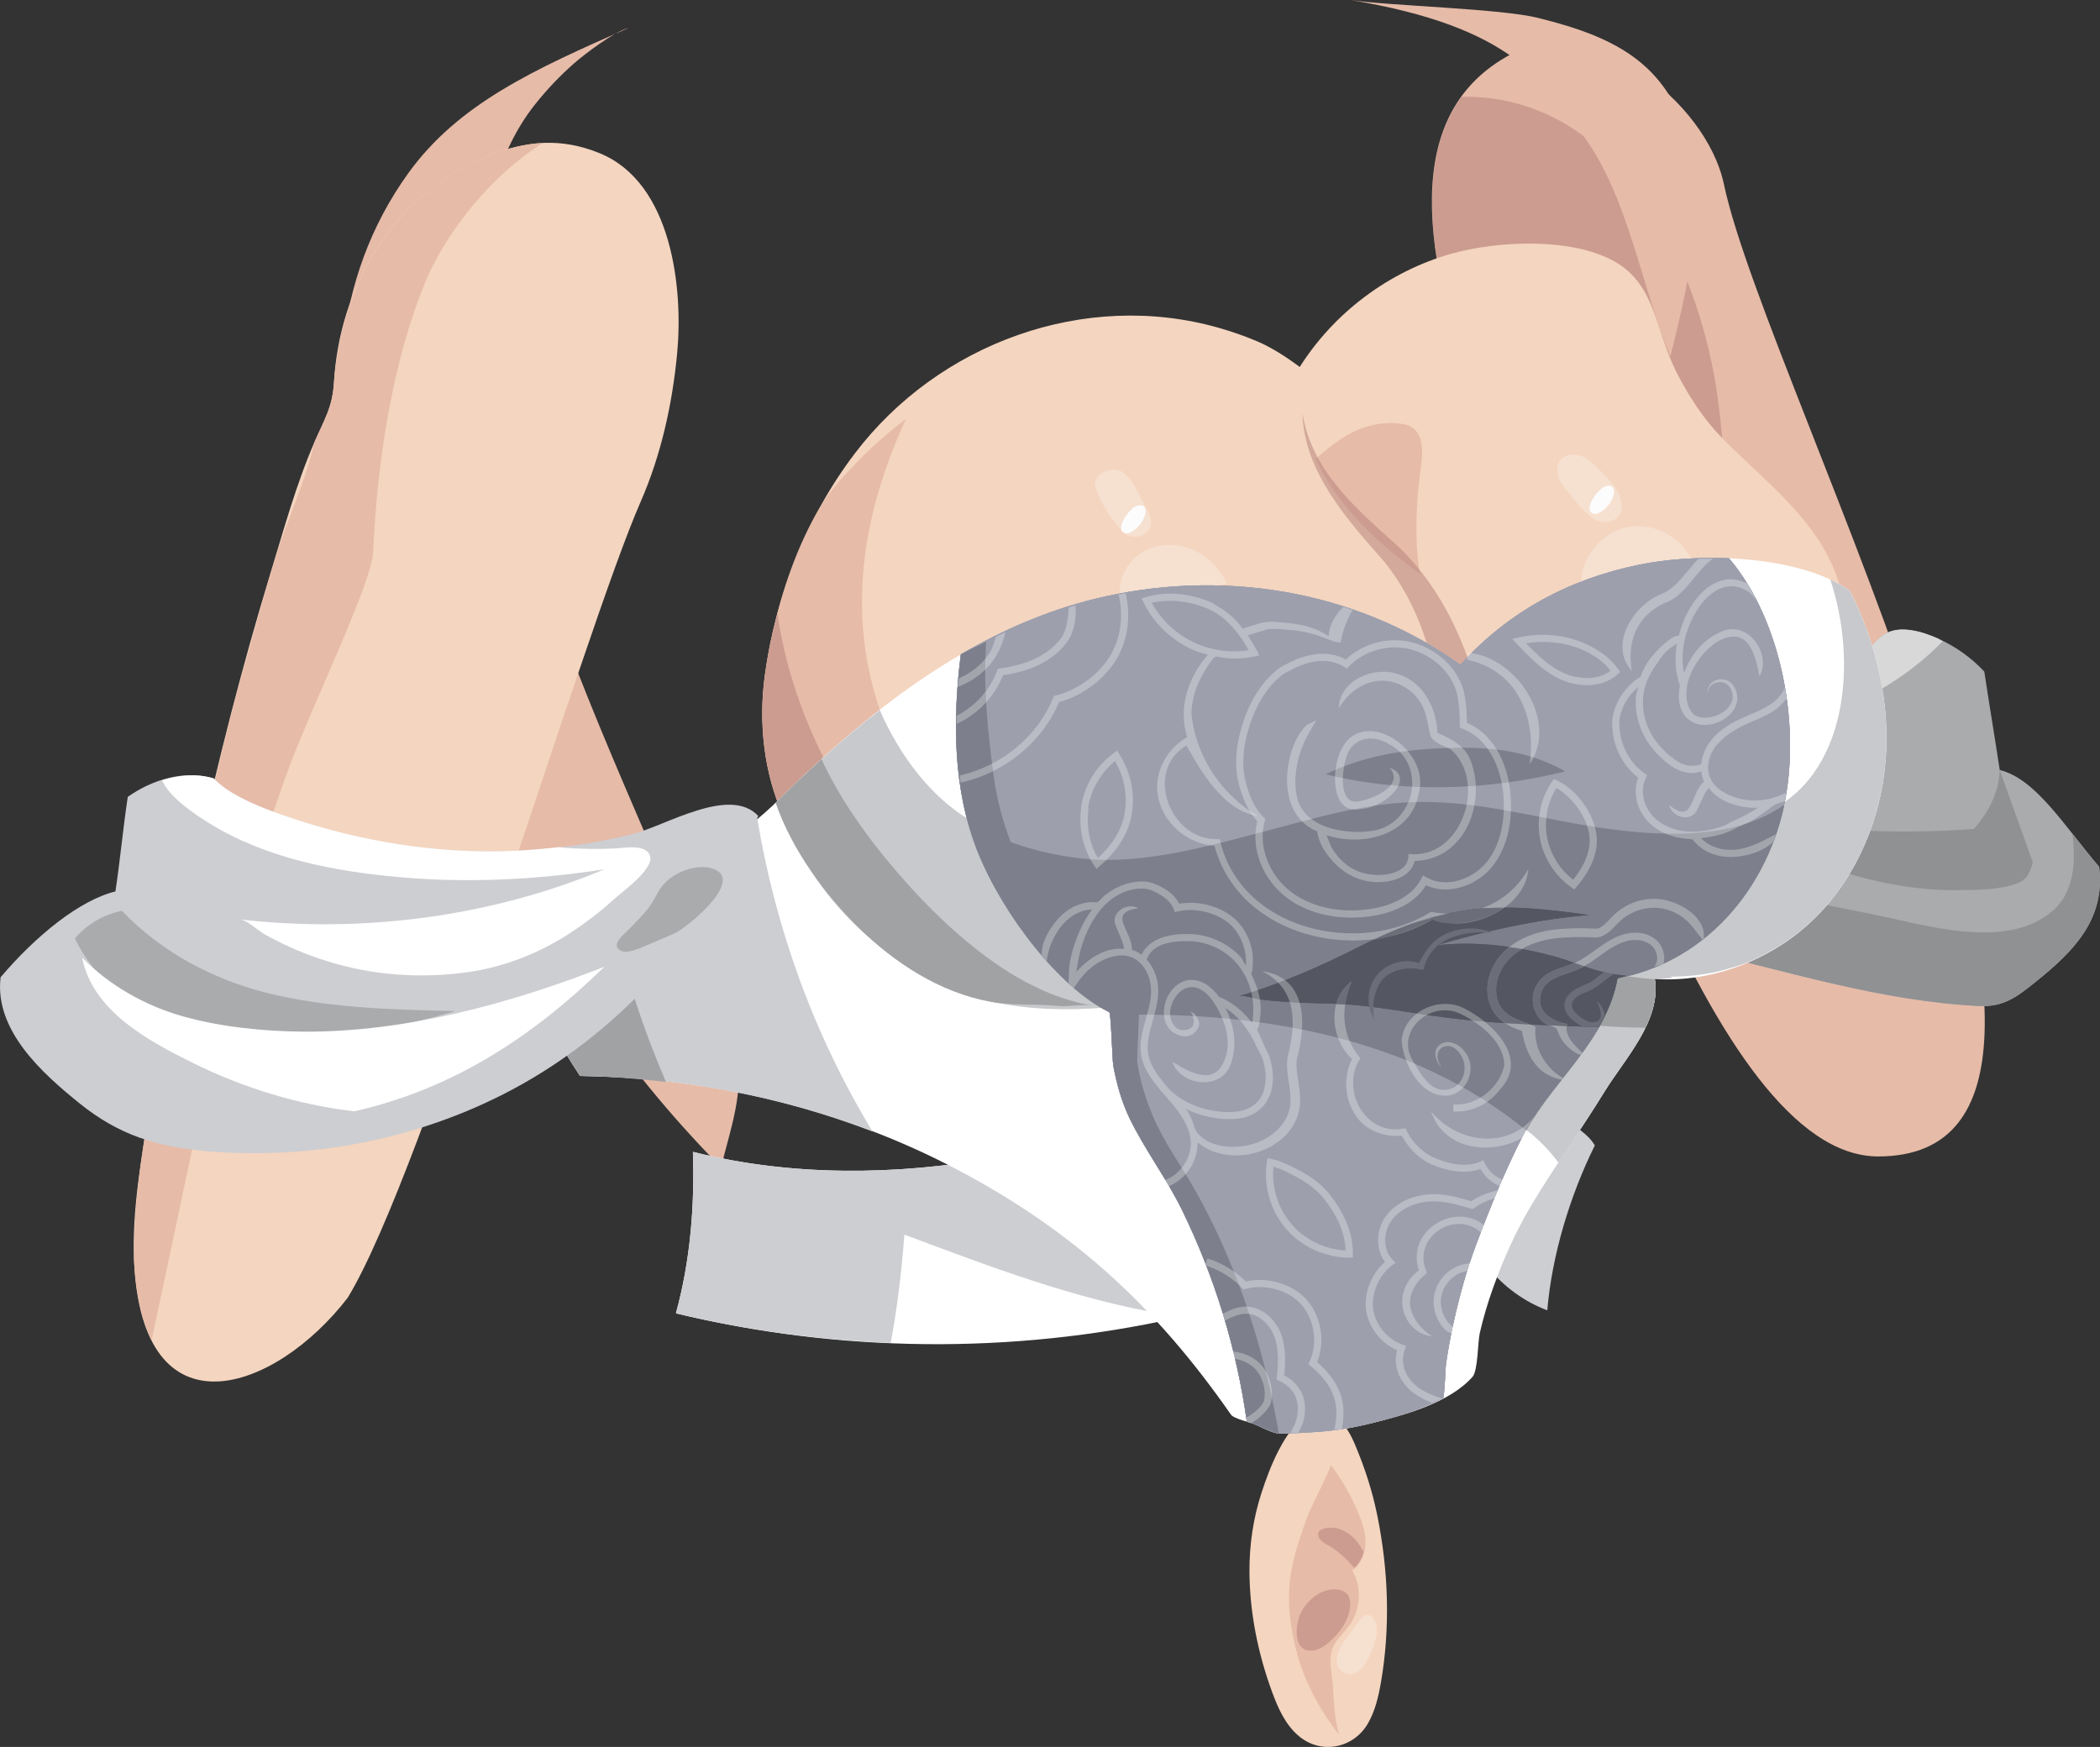 <?xml version="1.0" encoding="UTF-8" standalone="no"?>
<svg xmlns="http://www.w3.org/2000/svg" viewBox="-24.648 -84.972 38.079 31.681" width="100%" height="100%"><rect x="-24.648" y="-84.972" width="38.079" height="31.681" fill="#333333" stroke="none"/><!---0002-00880001700027-->
<g><path style="fill:#E6BBA8;" d="M2.22-77.312c-0.934-2.642-1.617-5.436,0.437-6.625c1.494-0.863,3.635,0.781,3.956,2.312C7.396-77.907,14.756-63.998,9.408-64C6.371-64.001,3.868-72.649,2.22-77.312z"></path><path style="fill:#B37E78;fill-opacity:0.5;" d="M2.22-77.312c0.677,1.915,1.499,4.497,2.442,6.881c1.873-1.604,2.198-4.739,1.832-7.359c-0.152-1.087-0.524-2.264-1.121-3.244c-0.781-1.28-1.952-2.211-3.517-2.182C0.843-81.82,1.442-79.515,2.22-77.312z"></path></g><!---0003-00770002000013--><g><path style="fill:#AAABAD;" d="M11.333-72.792c0.088,0.583,0.192,1.202,0.28,1.784c0.653,0.16,1.166,1.007,1.803,1.757c0.117,0.962-0.479,1.543-1.158,2.089c-0.337,0.271-0.58,0.454-1.014,0.434c-0.449-0.021-0.897-0.073-1.341-0.144c-0.892-0.143-1.769-0.365-2.644-0.587c-1.03-0.261-2.069-0.526-3.019-1.002c-1.355-0.679-2.464-1.754-3.549-2.812c-0.285-0.278-0.947-1.053-0.238-1.272c0.552-0.17,1.247,0.361,1.769,0.492c0.846,0.212,1.719,0.317,2.591,0.319C6.335-71.731,8-71.945,9.117-73.075c0.03-0.031,0.06-0.062,0.089-0.093c0.097-0.105,0.19-0.217,0.309-0.296c0.278-0.185,0.703-0.052,0.983,0.075C10.809-73.25,11.103-73.042,11.333-72.792z"></path><path style="fill:#909193;" d="M11.613-71.007c-0.019,0.41-0.196,0.758-0.47,1.068c-1.474,0.11-2.958,0.025-4.41-0.251c0.166,0.032,0.413,0.281,0.564,0.371c0.217,0.129,0.441,0.246,0.671,0.351c0.455,0.208,0.932,0.368,1.421,0.476c0.472,0.104,0.967,0.171,1.451,0.163c0.282-0.005,0.57-0.001,0.847-0.057c0.326-0.066,0.447-0.127,0.524-0.452L11.613-71.007z"></path><path style="fill:#909193;" d="M13.417-69.25c-0.168-0.198-0.328-0.402-0.483-0.599c0.021,0.215,0.036,0.431,0.009,0.645c-0.035,0.271-0.14,0.541-0.342,0.725c-0.849,0.773-2.357,0.27-3.334,0.079c-2.068-0.404-4.204-0.865-6.107-1.797c-0.989-0.482-1.948-0.892-2.841-1.523c0.119,0.181,0.27,0.347,0.374,0.447c1.085,1.058,2.194,2.133,3.549,2.812c0.95,0.476,1.989,0.741,3.019,1.002c0.875,0.222,1.752,0.444,2.644,0.587c0.444,0.071,0.891,0.123,1.341,0.144c0.434,0.021,0.677-0.162,1.014-0.434C12.938-67.707,13.534-68.288,13.417-69.25z"></path><path style="fill:#D8D8D8;" d="M9-72.236c0.641-0.288,1.184-0.703,1.58-1.107c-0.028-0.014-0.053-0.034-0.081-0.047c-0.281-0.126-0.705-0.26-0.983-0.075c-0.119,0.079-0.212,0.191-0.309,0.296c-0.029,0.032-0.059,0.063-0.089,0.093C8-71.945,6.335-71.731,4.814-71.733c-0.872-0.002-1.745-0.107-2.591-0.319c-0.501-0.125-1.159-0.612-1.698-0.503c0.525,0.576,1.32,0.864,2.098,1.01c0.029,0.005,0.058,0.011,0.088,0.016c0.574,0.103,1.156,0.154,1.739,0.154C5.921-71.374,7.659-71.634,9-72.236z"></path></g><!---0022-00880003400038--><g><path style="fill:#F4D5BF;" d="M-1.469-58.658c0.1-0.195,0.217-0.377,0.355-0.518c0.092-0.094,0.21-0.168,0.34-0.182c0.37-0.039,0.573,0.29,0.698,0.588c0.175,0.417,0.309,0.824,0.401,1.274c0.203,0.997,0.241,2.032,0.067,3.037c-0.045,0.259-0.106,0.52-0.238,0.746c-0.259,0.444-0.841,0.567-1.25,0.225c-0.24-0.201-0.375-0.5-0.483-0.794c-0.258-0.7-0.409-1.444-0.413-2.191c-0.002-0.481,0.068-0.963,0.217-1.421C-1.698-58.132-1.598-58.406-1.469-58.658z"></path><path style="fill:#E6BBA8;" d="M-1.109-54.916c-0.145-0.5-0.215-1.04-0.126-1.556c0.059-0.34,0.184-0.688,0.299-1.013c0.034-0.097,0.438-0.895,0.419-0.92c0.201,0.266,0.369,0.558,0.498,0.866c0.074,0.176,0.135,0.362,0.132,0.553c-0.004,0.191-0.083,0.388-0.242,0.494c0.184,0.303,0.152,0.722-0.058,1.007c-0.095,0.129-0.224,0.234-0.289,0.381c-0.093,0.209-0.022,0.467-0.005,0.687c0.024,0.314,0.025,0.59,0.112,0.902C-0.686-53.917-0.967-54.426-1.109-54.916z"></path><path style="fill:#F4D5BF;" d="M7.272-71.94c-2.506,0.95-5.079,1.712-7.648,2.472c-1.386,0.41-2.778,0.821-4.208,1.028c-1.43,0.207-2.708,0.582-4.047,0.04c-1.736-0.703-2.385-2.585-2.146-4.33c0.197-1.441,0.746-2.855,1.628-4.017c1.519-2.001,4.173-2.973,6.604-2.279c0.231,0.066,0.458,0.145,0.68,0.238c0.273,0.114,0.549,0.295,0.785,0.471c0.621-0.983,1.612-1.727,2.73-2.048c0.837-0.24,2.182-0.307,2.97,0.13c0.764,0.423,0.752,1.28,1.137,2.025c0.217,0.42,0.474,0.821,0.803,1.161c0.789,0.813,1.809,1.528,2.15,2.688c0.144,0.49-0.172,1.112-0.509,1.496C7.862-72.48,7.75-72.122,7.272-71.94z"></path><path style="fill:#E6BBA8;" d="M-8.632-68.4c1.34,0.542,2.617,0.167,4.047-0.04c1.43-0.207,2.822-0.618,4.208-1.028c0.615-0.182,1.231-0.364,1.845-0.549c0.023-0.067,0.06-0.128,0.079-0.197c0.042-0.154,0.074-0.321,0.018-0.47c-0.264-0.704-1.569,0.197-1.942,0.333c-0.827,0.302-1.693,0.478-2.548,0.684c-1.091,0.263-2.266,0.165-3.298-0.276s-2.067-1.027-2.445-2.084c-0.641-1.791-0.349-3.62,0.447-5.347c-0.308,0.233-0.599,0.487-0.869,0.764c-0.257,0.264-0.522,0.55-0.709,0.87c-0.398,0.681-0.664,1.466-0.839,2.233c-0.059,0.257-0.106,0.517-0.142,0.778C-11.017-70.986-10.367-69.103-8.632-68.4z"></path><path style="fill:#B37E78;fill-opacity:0.5;" d="M-7.248-68.126c-1.725-1.453-2.977-3.497-3.303-5.715c-0.098,0.366-0.175,0.737-0.226,1.11c-0.239,1.745,0.41,3.628,2.146,4.33C-8.166-68.212-7.708-68.139-7.248-68.126z"></path><path style="fill:#E6BBA8;" d="M1.096-74.567C1-75.196,1.027-75.859,1.115-76.489c0.039-0.277,0.072-0.705-0.286-0.785c-0.22-0.049-0.474-0.025-0.689,0.037c-0.355,0.102-0.655,0.347-0.93,0.584C-0.392-75.788,0.324-75.125,1.096-74.567z"></path><path style="fill:#FCFCFC;fill-opacity:0.28;" d="M6.03-74.814c-0.198-0.44-0.727-0.703-1.197-0.594c-0.47,0.109-0.83,0.577-0.814,1.06c0.308-0.211,0.665-0.235,1.038-0.253S5.735-74.585,6.03-74.814z"></path><path style="fill:#FCFCFC;fill-opacity:0.28;" d="M-4.333-74.108c-0.059-0.31,0.094-0.643,0.354-0.822c0.26-0.179,0.61-0.206,0.906-0.096s0.535,0.35,0.673,0.634C-2.99-74.243-3.724-74.097-4.333-74.108z"></path><path style="fill:#FCFCFC;fill-opacity:0.28;" d="M-3.826-75.347c0.147-0.194-0.071-0.454-0.157-0.632c-0.083-0.173-0.205-0.432-0.415-0.475c-0.125-0.026-0.283,0.041-0.359,0.143c-0.076,0.103-0.029,0.179,0.023,0.307c0.108,0.261,0.27,0.499,0.473,0.694C-4.144-75.2-3.95-75.212-3.826-75.347z"></path><path style="fill:#FCFCFC;fill-opacity:0.28;" d="M4.24-75.569c0.232,0.158,0.553,0.028,0.52-0.259c-0.033-0.276-0.252-0.468-0.432-0.652c-0.095-0.098-0.2-0.193-0.331-0.234c-0.13-0.04-0.292-0.01-0.367,0.104c-0.057,0.085-0.053,0.2-0.017,0.296c0.036,0.096,0.102,0.177,0.166,0.257C3.91-75.893,4.067-75.687,4.24-75.569z"></path><path style="fill:#FCFCFC;" d="M-3.886-75.63c-0.027,0.09-0.08,0.171-0.149,0.234c-0.059,0.053-0.167,0.137-0.247,0.078c-0.058-0.043-0.039-0.125-0.015-0.182c0.041-0.094,0.103-0.179,0.18-0.247c0.059-0.053,0.156-0.093,0.212-0.037C-3.866-75.746-3.87-75.682-3.886-75.63z"></path><path style="fill:#FCFCFC;" d="M4.609-75.984c-0.027,0.09-0.08,0.171-0.149,0.234c-0.059,0.053-0.167,0.137-0.247,0.078c-0.058-0.043-0.039-0.125-0.015-0.182c0.041-0.094,0.103-0.179,0.18-0.247c0.059-0.053,0.156-0.093,0.212-0.037C4.629-76.101,4.625-76.037,4.609-75.984z"></path><path style="fill:#B37E78;fill-opacity:0.5;" d="M-1.031-77.48c0.169,1.066,0.996,1.749,1.757,2.438c0.79,0.763,1.244,1.802,1.491,2.854l-0.739,0.126c-0.107-0.972-0.403-1.957-1.025-2.723C-0.209-75.538-1.005-76.413-1.031-77.48L-1.031-77.48z"></path><path style="fill:#B37E78;fill-opacity:0.5;" d="M-0.089-57.07c-0.111-0.111-0.257-0.195-0.414-0.198c-0.297-0.007-0.324,0.181-0.08,0.31c0.193,0.102,0.347,0.256,0.493,0.418c0.087-0.077,0.14-0.178,0.168-0.293C0.026-56.915-0.021-57.001-0.089-57.07z"></path><path style="fill:#B37E78;fill-opacity:0.5;" d="M-0.855-55.039c-0.365,0.027-0.307-0.492-0.198-0.698c0.123-0.233,0.377-0.437,0.648-0.41c0.064,0.006,0.13,0.027,0.175,0.073c0.065,0.066,0.074,0.169,0.061,0.261c-0.033,0.237-0.181,0.444-0.358,0.604C-0.621-55.125-0.73-55.048-0.855-55.039z"></path><path style="fill:#FCFCFC;fill-opacity:0.28;" d="M-0.246-55.252c0.083-0.111,0.166-0.222,0.248-0.333c0.035-0.047,0.077-0.098,0.135-0.104c0.077-0.008,0.137,0.069,0.16,0.143c0.062,0.2-0.025,0.412-0.111,0.603c-0.078,0.172-0.247,0.429-0.473,0.302C-0.526-54.777-0.363-55.095-0.246-55.252z"></path><path style="fill:#E6BBA8;" d="M-11.573-63.802c-0.921-0.937-1.766-1.956-2.474-3.064c-0.512-0.802-0.896-1.654-1.406-2.458c-0.537-0.848-1.016-1.731-1.436-2.643c-0.496-1.079-0.908-2.198-1.229-3.341c-0.622-2.217-0.511-4.601,0.871-6.52c0.908-1.262,2.288-1.887,3.996-2.637c-0.259,0.065-0.795,0.473-0.992,0.646c-0.252,0.222-0.484,0.466-0.694,0.729c-0.827,1.033-1.039,2.474-0.929,3.757c0.064,0.745,0.181,1.486,0.338,2.217c0.634,2.939,1.909,5.682,3.08,8.435c0.392,0.922,0.775,1.849,1.12,2.789C-11.106-65.289-11.426-64.427-11.573-63.802z"></path><path style="fill:#E6BBA8;" d="M5.639-78.507c-0.519-1.257-0.758-2.862-1.549-3.965c-0.749-1.044-1.319-2.014-4.25-2.5c0.691,0.107,2.725,0.154,3.403,0.325c0.711,0.179,1.44,0.408,1.974,0.91c0.623,0.585,0.89,1.472,0.901,2.326C6.13-80.557,5.854-79.334,5.639-78.507z"></path></g><!---0019-00780003200022--><g><path style="fill:#CDCED1;" d="M2.34-61.985c0.279,0.348,0.652,0.619,1.069,0.776C3.492-62.21,3.824-63.3,4.271-64.2c-0.123-0.206-0.366-0.364-0.586-0.459C3.178-63.774,2.752-62.917,2.34-61.985z"></path><path style="fill:#FFFFFF;" d="M-12.392-61.155c2.962,0.715,6.087,0.746,9.062,0.088c-1.073-0.927-2.18-1.985-3.254-2.912c-1.82,0.324-3.707,0.346-5.5-0.104C-12.051-63.099-12.131-62.104-12.392-61.155z"></path><path style="fill:#CDCED1;" d="M-3.418-61.146c-1.046-0.909-2.121-1.931-3.165-2.833c-1.82,0.324-3.707,0.346-5.5-0.104c0.033,0.984-0.048,1.979-0.308,2.929c1.276,0.308,2.583,0.481,3.894,0.535c0.123-0.655,0.202-1.339,0.248-1.963c1.551,0.579,3.088,1.171,4.728,1.445C-3.474-61.131-3.45-61.142-3.418-61.146z"></path><path style="fill:#FFFFFF;" d="M-10.639-70.361c-0.81,0.758-1.577,1.131-2.669,1.349c-0.772,0.154-1.557,0.065-2.337,0.069c0.297,1.238,0.812,2.422,1.515,3.483c2.377,0.031,4.764,0.597,6.864,1.712c2.1,1.114,3.582,2.481,4.94,4.432c0.1,0.143,1.245,0.33,1.41,0.323c0.377-0.016,0.752-0.074,1.119-0.164c0.603-0.149,1.422-0.366,1.85-0.846c0.1-0.113,0.094-0.632,0.132-0.796c0.065-0.282,0.148-0.56,0.246-0.832c0.184-0.512,0.412-1.022,0.691-1.488c0.419-0.7,0.897-1.36,1.324-2.054c0.369-0.6,1.035-1.289,0.913-2.048c1.055,0.081,2.176-0.371,2.923-1.121c0.747-0.75,1.179-1.788,1.262-2.843c0.083-1.055-0.169-2.124-0.645-3.069c-0.814-0.599-2.56-0.735-3.829-0.474s-2.366,0.851-3.235,1.812c-1.911-1.365-4.352-1.753-6.633-1.193S-9-72-10.639-70.361z"></path><path style="fill:#CDCED1;" d="M-8.826-64.452c-1.054-1.737-1.76-3.675-2.091-5.68c-0.713,0.596-1.425,0.927-2.392,1.119c-0.772,0.154-1.557,0.065-2.337,0.07c0.297,1.238,0.812,2.422,1.515,3.483C-12.324-65.436-10.513-65.1-8.826-64.452z"></path><path style="fill:#A1A2A4;" d="M-15.645-68.943c0.297,1.238,0.812,2.422,1.515,3.483c0.52,0.007,1.04,0.05,1.558,0.108c-0.501-1.159-0.873-2.372-1.093-3.615C-14.322-68.892-14.985-68.947-15.645-68.943z"></path><path style="fill:#C8C9CC;" d="M8.897-74.255c-0.105-0.077-0.225-0.146-0.358-0.208l0,0c0.498,1.473,0.335,3.604-1.232,4.258c-2.316,0.965-4.646-0.589-7.002-0.249c-1.255,0.181-2.472,0.568-3.726,0.757c-1.156,0.174-2.604,0.223-3.648-0.406c-0.731-0.44-1.281-1.2-1.629-1.997c0,0,0,0,0,0c0.004,0.009-0.1,0.091-0.24,0.197c-0.468,0.379-0.916,0.782-1.346,1.196c-0.095,0.179-0.13,0.377-0.06,0.63c0.316,1.138,1.376,2.183,2.363,2.764c1.145,0.674,2.555,0.738,3.871,0.557c1.316-0.181,2.592-0.586,3.905-0.789c1.591-0.246,3.228-0.188,4.798,0.166c0.658,0.148,1.31,0.162,1.924,0.022c0.05-0.013,0.099-0.025,0.149-0.041c0.109-0.03,0.218-0.062,0.325-0.102c0.218-0.089,0.429-0.196,0.628-0.321c0.026-0.016,0.051-0.033,0.077-0.05c0.211-0.14,0.41-0.296,0.585-0.472c0.747-0.75,1.179-1.788,1.262-2.843C9.626-72.241,9.374-73.309,8.897-74.255z"></path><path style="fill:#C8C9CC;" d="M5.357-67.53c-0.208-0.142-0.467-0.287-0.699-0.188c-0.162,0.069-0.254,0.237-0.335,0.393c-0.456,0.883-1.053,1.822-1.509,2.705c0.317,0.181,0.578,0.442,0.799,0.732c0.28-0.426,0.564-0.85,0.831-1.285c0.369-0.6,1.035-1.289,0.913-2.048c0.103,0.008,0.207-0.012,0.311-0.014C5.588-67.353,5.476-67.448,5.357-67.53z"></path><path style="fill:#A1A2A4;" d="M4.132-66.396c0.35,0.044,0.702,0.059,1.055,0.062c0.136-0.281,0.218-0.574,0.171-0.879c-0.262-0.021-0.523-0.052-0.781-0.105C4.529-66.985,4.352-66.652,4.132-66.396z"></path><path style="fill:#9D9FAD;" d="M5.068-74.729c-1.269,0.26-2.366,0.851-3.235,1.812c-1.911-1.365-4.352-1.753-6.633-1.193c-0.858,0.211-1.665,0.562-2.426,1.005c-0.151,1.2-0.143,2.466,0.308,3.583c0.472,1.169,1.5,2.479,2.384,2.905c0.032,0.015,0.054,0.869,0.073,0.97c0.059,0.324,0.151,0.656,0.295,0.954c0.278,0.575,0.674,1.095,0.956,1.674c0.587,1.205,0.985,2.502,1.17,3.829c0.173,0.039,0.366,0.17,0.539,0.209c0.025,0.006,0.053,0.003,0.078,0.008c0.216-0.003,0.429-0.018,0.505-0.022c0.377-0.016,0.752-0.074,1.119-0.164c0.407-0.101,0.906-0.24,1.323-0.462c0.029-0.161,0.037-0.536,0.046-0.603c0.037-0.261,0.085-0.52,0.142-0.777c0.106-0.477,0.237-0.95,0.409-1.407c0.25-0.664,0.516-1.323,0.839-1.956c0.517-1.013,1.51-1.701,1.72-2.867c1.547-0.291,2.654-1.546,3.006-3.062c0.335-1.444-0.009-3.409-0.982-4.554C6.143-74.87,5.569-74.832,5.068-74.729z"></path><path style="fill:#9D9FAD;" d="M5.068-74.729c-1.269,0.26-2.366,0.851-3.235,1.812c-1.911-1.365-4.352-1.753-6.633-1.193c-0.858,0.211-1.665,0.562-2.426,1.005c-0.151,1.2-0.143,2.466,0.308,3.583c0.472,1.169,1.5,2.479,2.384,2.905c0.032,0.015,0.054,0.869,0.073,0.97c0.059,0.324,0.151,0.656,0.295,0.954c0.278,0.575,0.674,1.095,0.956,1.674c0.587,1.205,0.985,2.502,1.17,3.829c0.173,0.039,0.366,0.17,0.539,0.209c0.025,0.006,0.053,0.003,0.078,0.008c0.216-0.003,0.429-0.018,0.505-0.022c0.377-0.016,0.752-0.074,1.119-0.164c0.407-0.101,0.906-0.24,1.323-0.462c0.029-0.161,0.037-0.536,0.046-0.603c0.037-0.261,0.085-0.52,0.142-0.777c0.106-0.477,0.237-0.95,0.409-1.407c0.25-0.664,0.516-1.323,0.839-1.956c0.517-1.013,1.51-1.701,1.72-2.867c1.547-0.291,2.654-1.546,3.006-3.062c0.335-1.444-0.009-3.409-0.982-4.554C6.143-74.87,5.569-74.832,5.068-74.729z"></path><path style="fill:#9D9FAD;" d="M5.068-74.729c-1.269,0.26-2.366,0.851-3.235,1.812c-1.911-1.365-4.352-1.753-6.633-1.193c-0.858,0.211-1.665,0.562-2.426,1.005c-0.151,1.2-0.143,2.466,0.308,3.583c0.472,1.169,1.5,2.479,2.384,2.905c0.032,0.015,0.054,0.869,0.073,0.97c0.059,0.324,0.151,0.656,0.295,0.954c0.278,0.575,0.674,1.095,0.956,1.674c0.587,1.205,0.985,2.502,1.17,3.829c0.173,0.039,0.366,0.17,0.539,0.209c0.025,0.006,0.053,0.003,0.078,0.008c0.216-0.003,0.429-0.018,0.505-0.022c0.377-0.016,0.752-0.074,1.119-0.164c0.407-0.101,0.906-0.24,1.323-0.462c0.029-0.161,0.037-0.536,0.046-0.603c0.037-0.261,0.085-0.52,0.142-0.777c0.106-0.477,0.237-0.95,0.409-1.407c0.25-0.664,0.516-1.323,0.839-1.956c0.517-1.013,1.51-1.701,1.72-2.867c1.547-0.291,2.654-1.546,3.006-3.062c0.335-1.444-0.009-3.409-0.982-4.554C6.143-74.87,5.569-74.832,5.068-74.729z"></path><path style="fill:#9D9FAD;" d="M5.068-74.729c-1.269,0.26-2.366,0.851-3.235,1.812c-1.911-1.365-4.352-1.753-6.633-1.193c-0.858,0.211-1.665,0.562-2.426,1.005c-0.151,1.2-0.143,2.466,0.308,3.583c0.472,1.169,1.5,2.479,2.384,2.905c0.032,0.015,0.054,0.869,0.073,0.97c0.059,0.324,0.151,0.656,0.295,0.954c0.278,0.575,0.674,1.095,0.956,1.674c0.587,1.205,0.985,2.502,1.17,3.829c0.173,0.039,0.366,0.17,0.539,0.209c0.025,0.006,0.053,0.003,0.078,0.008c0.216-0.003,0.429-0.018,0.505-0.022c0.377-0.016,0.752-0.074,1.119-0.164c0.407-0.101,0.906-0.24,1.323-0.462c0.029-0.161,0.037-0.536,0.046-0.603c0.037-0.261,0.085-0.52,0.142-0.777c0.106-0.477,0.237-0.95,0.409-1.407c0.25-0.664,0.516-1.323,0.839-1.956c0.517-1.013,1.51-1.701,1.72-2.867c1.547-0.291,2.654-1.546,3.006-3.062c0.335-1.444-0.009-3.409-0.982-4.554C6.143-74.87,5.569-74.832,5.068-74.729z"></path><path style="fill:#7D808C;" d="M-2.306-61.989c-0.196-0.484-0.421-0.957-0.678-1.412c-0.25-0.442-0.556-0.851-0.754-1.321c-0.132-0.314-0.238-0.641-0.286-0.979C-4.039-65.812-3.977-66.649-4-66.667c-1.315-1.016-2.408-2.563-2.63-4.231c-0.107-0.805-0.192-1.624-0.136-2.437c-0.152,0.079-0.31,0.144-0.459,0.23c-0.151,1.2-0.143,2.466,0.308,3.583c0.472,1.169,1.5,2.479,2.384,2.905c0.032,0.015,0.054,0.869,0.073,0.97c0.059,0.324,0.151,0.656,0.295,0.954c0.278,0.575,0.674,1.095,0.956,1.674c0.587,1.205,0.985,2.502,1.17,3.829c0.152,0.034,0.319,0.133,0.475,0.184c0.01,0.001,0.016,0.007,0.025,0.01c0.012,0.004,0.026,0.012,0.038,0.015c0.014,0.003,0.028,0.003,0.042,0.004C-1.638-60.005-1.913-61.02-2.306-61.989z"></path><path style="fill:#A1A2A4;" d="M-5.475-66.73c0.208,0.021,0.44-0.037,0.643-0.004c-1.233-0.205-2.322-1.108-3.159-1.989c-0.045-0.047-0.089-0.095-0.133-0.143c-0.637-0.703-1.225-1.474-1.628-2.337c-0.284,0.258-0.563,0.521-0.832,0.788c0.296,0.862,0.904,1.674,1.495,2.256c0.66,0.649,1.479,1.186,2.402,1.354C-6.28-66.73-5.886-66.772-5.475-66.73z"></path><path style="fill:#7D808C;" d="M7.702-70.376c-0.866,0.606-2.062,0.581-3.128,0.443c-1.144-0.147-2.266-0.498-3.419-0.496c-1.009,0.001-1.915,0.282-2.88,0.536c-1.029,0.27-2.189,0.6-3.254,0.495c-0.729-0.072-1.441-0.29-2.089-0.629c0.048,0.17,0.086,0.343,0.153,0.507c0.381,0.943,1.124,1.971,1.862,2.56c0.201,0.14,0.407,0.274,0.618,0.395c2.613-0.068,5.392,0.396,7.463,2.095c0.53-0.953,1.454-1.636,1.656-2.759c1.155-0.217,2.063-0.972,2.596-1.971c0.006-0.011,0.011-0.021,0.017-0.032c0.173-0.33,0.306-0.686,0.392-1.059C7.694-70.319,7.696-70.349,7.702-70.376z"></path><path style="fill:#545761;" d="M4.53-67.32c-0.34-0.065-0.623-0.202-0.951-0.295c-0.706-0.2-1.45-0.294-2.182-0.215c0.903-0.261,1.833-0.472,2.77-0.549c-0.737-0.101-1.52-0.198-2.264-0.08c-0.708,0.111-1.279,0.337-1.917,0.662c-0.692,0.352-1.423,0.667-2.169,0.893c0.092-0.028,0.299,0.047,0.398,0.059c0.139,0.017,0.279,0.029,0.419,0.039c0.283,0.02,0.567,0.028,0.851,0.035c0.303,0.008,0.598,0.038,0.892,0.078c0.41,0.055,0.816,0.127,1.232,0.18c0.766,0.096,1.539,0.125,2.31,0.154c0.144,0.005,0.285,0.008,0.426,0.013c0.154-0.27,0.279-0.557,0.337-0.885c0.057-0.011,0.11-0.032,0.166-0.045C4.726-67.289,4.612-67.304,4.53-67.32z"></path><path style="fill:#545761;" d="M4.53-67.32c-0.34-0.065-0.623-0.202-0.951-0.295c-0.706-0.2-1.45-0.294-2.182-0.215c0.903-0.261,1.833-0.472,2.77-0.549c-0.737-0.101-1.52-0.198-2.264-0.08c-0.708,0.111-1.279,0.337-1.917,0.662c-0.692,0.352-1.423,0.667-2.169,0.893c0.092-0.028,0.299,0.047,0.398,0.059c0.139,0.017,0.279,0.029,0.419,0.039c0.283,0.02,0.567,0.028,0.851,0.035c0.303,0.008,0.598,0.038,0.892,0.078c0.41,0.055,0.816,0.127,1.232,0.18c0.766,0.096,1.539,0.125,2.31,0.154c0.144,0.005,0.285,0.008,0.426,0.013c0.154-0.27,0.279-0.557,0.337-0.885c0.057-0.011,0.11-0.032,0.166-0.045C4.726-67.289,4.612-67.304,4.53-67.32z"></path><path style="fill:#7D808C;" d="M-0.611-70.931c0.638-0.309,1.322-0.436,2.03-0.469c0.832-0.039,1.573-0.002,2.316,0.416C2.348-70.633,0.777-70.584-0.611-70.931z"></path><g><path style="fill:#FFFFFF;fill-opacity:0.29;" d="M-0.846-69.933c0.026,0.014,0.056,0.022,0.083,0.035c0.029,0.267,0.246,0.54,0.439,0.691c0.253,0.199,0.565,0.274,0.88,0.211c0.175-0.035,0.398-0.138,0.447-0.363c0.904-0.016,1.312-1.05,1.015-1.823c-0.1-0.26-0.356-0.397-0.601-0.499c-0.016-0.44-0.248-0.916-0.706-1.063c-0.434-0.161-1.075,0.107-1.083,0.614c0.145-0.237,0.37-0.435,0.65-0.485c0.335-0.06,0.665,0.108,0.839,0.395c0.109,0.179,0.11,0.355,0.176,0.595c0.063,0.133,0.239,0.176,0.363,0.24c0.679,0.588,0.195,2.013-0.767,1.9c0.034,0.409-0.618,0.441-0.905,0.316c-0.197-0.075-0.358-0.227-0.469-0.403c-0.047-0.075-0.072-0.17-0.109-0.253c0.659,0.212,1.532,0.002,1.671-0.755c0.24-0.841-1.142-1.692-1.458-0.66c-0.116,0.345-0.105,1.051,0.42,0.938c0.462-0.037,0.991-0.579,0.506-0.75c0.288,0.307-0.271,0.563-0.531,0.606c-0.367,0.104-0.344-0.463-0.262-0.753c0.088-0.386,0.468-0.474,0.784-0.28c0.7,0.361,0.479,1.444-0.282,1.571C-0.217-69.829-1-69.938-1.13-70.52c-0.066-0.295-0.015-0.624,0.094-0.902c0.067-0.172,0.164-0.332,0.26-0.49c-0.004,0.006-0.155,0.068-0.183,0.094c-0.051,0.048-0.096,0.105-0.132,0.164c-0.087,0.141-0.145,0.305-0.18,0.467C-1.371-70.719-1.297-70.183-0.846-69.933z"></path><path style="fill:#FFFFFF;fill-opacity:0.29;" d="M2.746-70.521c-0.031-0.503-0.256-1.113-0.794-1.343c-0.004-0.174-0.011-0.354-0.049-0.532c-0.086-0.401-0.422-0.755-0.856-0.901c-0.443-0.149-0.954-0.036-1.292,0.285c-0.321-0.182-0.734-0.1-1.047,0.068l0.04,0.13c0.176-0.099,0.381-0.172,0.583-0.172c0.144,0,0.282,0.033,0.397,0.11l0.045,0.03l0.038-0.039c0.303-0.311,0.782-0.428,1.194-0.289c0.392,0.132,0.694,0.448,0.771,0.805C1.814-72.188,1.819-72,1.823-71.818l0.001,0.044l0.041,0.015c0.51,0.194,0.722,0.771,0.751,1.246c0.021,0.342-0.017,0.826-0.315,1.186c-0.246,0.295-0.72,0.474-1.087,0.265l-0.06-0.034l-0.031,0.061c-0.143,0.283-0.483,0.483-0.934,0.549c-0.538,0.08-1.057-0.034-1.421-0.307c-0.41-0.308-0.612-0.85-0.482-1.289l0.011-0.038l-0.029-0.027c-0.209-0.201-0.335-0.574-0.363-0.835c-0.027-0.255,0.009-0.538,0.109-0.842c0.138-0.424,0.357-0.749,0.635-0.94c0.029-0.02,0.067-0.031,0.099-0.049l-0.04-0.13c-0.044,0.024-0.093,0.044-0.133,0.071c-0.301,0.208-0.538,0.557-0.685,1.008c-0.104,0.321-0.143,0.623-0.114,0.896c0.029,0.273,0.158,0.659,0.375,0.888c-0.126,0.489,0.092,1.056,0.539,1.392c0.311,0.233,0.723,0.357,1.167,0.357c0.115,0,0.233-0.008,0.351-0.025c0.277-0.041,0.763-0.167,1-0.562c0.417,0.194,0.926-0.005,1.192-0.326C2.726-69.638,2.768-70.156,2.746-70.521z"></path><path style="fill:#FFFFFF;fill-opacity:0.29;" d="M1.297-68.434c-1.301,0.814-3.423,0.332-3.817-1.272c-0.012-0.053-0.003-0.05-0.062-0.049c-0.85,0.018-1.328-1.24-0.554-1.696c0.135,0.213,0.602,1.191,1.296,1.275c-0.604-0.347-1.125-1.024-1.205-1.87c0.009-0.201,0.06-0.398,0.146-0.579c0.03-0.062,0.232-0.453,0.311-0.439c0.104,0.018,0.208,0.035,0.314,0.035c0.127,0,0.253-0.013,0.378-0.04l0.083-0.018l-0.038-0.075c-0.046-0.09-0.104-0.187-0.169-0.285c-0.004-0.006,0.335-0.109,0.371-0.114c0.118-0.015,0.239,0.001,0.357,0.01c0.18,0.012,0.358,0.045,0.53,0.099c0.031,0.01,0.418,0.176,0.427,0.121c0.032-0.205,0.111-0.398,0.214-0.579c-0.054-0.018-0.107-0.039-0.161-0.056c-0.009,0.009-0.021,0.013-0.03,0.022c-0.134,0.138-0.236,0.317-0.244,0.51c-0.235-0.161-0.485-0.214-0.761-0.242c-0.144-0.014-0.277-0.031-0.422-0.009c-0.033,0.005-0.378,0.107-0.371,0.117c-0.123-0.17-0.288-0.316-0.474-0.418l-0.11,0.08c0.311,0.148,0.541,0.457,0.687,0.724c-0.344,0.055-0.698,0.002-1.01-0.149c-0.314-0.153-0.577-0.403-0.746-0.708c0.308-0.076,0.678-0.036,1.031,0.111c0.014,0.006,0.025,0.016,0.038,0.022l0.11-0.08c-0.034-0.019-0.063-0.047-0.099-0.062c-0.414-0.173-0.837-0.207-1.194-0.094l-0.072,0.023l0.034,0.068c0.179,0.363,0.478,0.661,0.842,0.838c0.104,0.051,0.215,0.085,0.327,0.115c-0.356,0.404-0.542,0.962-0.376,1.496c-0.399,0.218-0.644,0.715-0.506,1.163c0.125,0.445,0.541,0.774,1.002,0.805c0.446,1.658,2.63,2.161,3.995,1.311c0.44,0.294,1.632-0.09,1.696-0.889C2.689-68.559,1.996-68.309,1.297-68.434z"></path><path style="fill:#6B6E78;" d="M2.618-68.507c-0.015,0.011-0.077,0-0.096,0c-0.034,0-0.067,0-0.101,0c-0.163,0.003-0.326,0.019-0.487,0.041c-0.082,0.011-0.163,0.025-0.245,0.039c-0.074,0.013-0.145,0.04-0.218,0.059c-0.038,0.01-0.077,0.015-0.115,0.023c-0.013,0.003-0.078,0.027-0.087,0.021C1.546-68.14,2.215-68.222,2.618-68.507z"></path><path style="fill:#6B6E78;" d="M1.358-68.32c-0.337,0.038-0.812,0.257-1.129,0.402C0.576-67.976,1.062-68.136,1.358-68.32z"></path><path style="fill:#FFFFFF;fill-opacity:0.29;" d="M3.09-71.114c0.531-0.78-0.237-1.945-1.116-2.022c0,0-0.022,0.128-0.022,0.128C2.865-72.818,3.212-71.965,3.09-71.114z"></path><path style="fill:#FFFFFF;fill-opacity:0.29;" d="M6.15-74.839c-0.223,0.222-0.393,0.538-0.701,0.652c-0.482,0.203-0.935,0.912-0.506,1.383c-0.093-0.541,0.088-0.997,0.595-1.233c0.371-0.119,0.574-0.599,0.877-0.805C6.326-74.843,6.238-74.842,6.15-74.839z"></path><path style="fill:#6B6E78;" d="M4.112-66.979c0.041-0.018,0.081-0.035,0.12-0.056c0.078-0.042,0.146-0.097,0.213-0.15c0.033-0.026,0.066-0.053,0.1-0.077c0.029-0.021,0.055-0.03,0.082-0.044c-0.03-0.005-0.072-0.009-0.097-0.014c-0.032-0.006-0.059-0.018-0.09-0.026c-0.026,0.019-0.051,0.039-0.077,0.059c-0.064,0.052-0.125,0.101-0.193,0.137c-0.035,0.019-0.072,0.034-0.109,0.05c-0.041,0.018-0.081,0.035-0.12,0.056c-0.104,0.055-0.173,0.125-0.205,0.209c-0.077,0.203,0.118,0.391,0.319,0.48c0.096,0.003,0.192,0.005,0.287,0.009c0.005-0.01,0.01-0.02,0.016-0.03c0.035-0.063,0.064-0.131,0.095-0.196c-0.022-0.093-0.07-0.182-0.144-0.243c0.046,0.119,0.159,0.348-0.055,0.381c-0.123,0.019-0.313-0.124-0.373-0.224c-0.071-0.117,0.008-0.212,0.12-0.272C4.038-66.948,4.075-66.963,4.112-66.979z"></path><path style="fill:#FFFFFF;fill-opacity:0.29;" d="M5.386-67.923c-0.136-0.123-0.344-0.166-0.556-0.114c-0.183,0.043-0.343,0.146-0.488,0.25l-0.066,0.047c-0.117,0.084-0.237,0.171-0.367,0.228c-0.061,0.027-0.125,0.048-0.188,0.07c-0.154,0.051-0.312,0.105-0.43,0.229c-0.126,0.133-0.176,0.333-0.127,0.51c0.032,0.115,0.111,0.238,0.216,0.3c0.039,0.023,0.082,0.027,0.123,0.045c0.085,0.036,0.074,0.037,0.108,0.12c0.076,0.188,0.22,0.325,0.403,0.403c0.011-0.014,0.02-0.029,0.031-0.044c-0.079-0.076-0.161-0.15-0.219-0.243c-0.053-0.084-0.097-0.193-0.048-0.28c-0.187-0.027-0.434-0.138-0.488-0.335c-0.037-0.134,0.001-0.286,0.097-0.386c0.095-0.1,0.232-0.146,0.377-0.195c0.068-0.022,0.136-0.045,0.2-0.074c0.142-0.063,0.269-0.154,0.391-0.242l0.065-0.047c0.135-0.096,0.282-0.19,0.443-0.229c0.166-0.039,0.335-0.008,0.438,0.085c0.101,0.09,0.143,0.273,0.048,0.382l0.003,0.003c0.054-0.022,0.113-0.033,0.166-0.057C5.553-67.643,5.507-67.815,5.386-67.923z"></path><path style="fill:#6B6E78;" d="M3.897-67.508c-0.057,0.024-0.116,0.045-0.176,0.065c-0.154,0.051-0.312,0.105-0.43,0.229c-0.126,0.133-0.176,0.333-0.127,0.51c0.032,0.115,0.111,0.238,0.216,0.3c0.022,0.013,0.045,0.018,0.069,0.025c0.108,0.004,0.216,0.01,0.324,0.015c0.003-0.013-0.003-0.027,0.004-0.039c-0.187-0.027-0.434-0.138-0.488-0.335c-0.037-0.134,0.001-0.286,0.097-0.386c0.095-0.1,0.232-0.146,0.377-0.195c0.068-0.022,0.136-0.045,0.2-0.074c0.035-0.016,0.064-0.042,0.098-0.06C4.006-67.473,3.95-67.489,3.897-67.508z"></path><path style="fill:#FFFFFF;fill-opacity:0.29;" d="M5.458-68.664c-0.302-0.039-0.619,0.07-0.842,0.285c-0.024,0.023-0.048,0.048-0.071,0.073c-0.081,0.084-0.156,0.163-0.234,0.176c-0.168-0.008-0.596-0.022-0.917,0.038c-0.311,0.06-0.575,0.189-0.763,0.372c-0.226,0.221-0.339,0.52-0.302,0.801c0.046,0.352,0.303,0.546,0.621,0.643c0.036,0.224,0.112,0.446,0.256,0.621c0.117,0.142,0.286,0.23,0.465,0.263c0.003-0.004,0.006-0.008,0.009-0.012c0.005-0.006,0.01-0.012,0.014-0.019c-0.326-0.182-0.54-0.557-0.498-0.93c-0.31-0.137-0.657-0.175-0.711-0.586c-0.03-0.228,0.068-0.484,0.255-0.667c0.165-0.161,0.401-0.275,0.681-0.329c0.302-0.058,0.715-0.044,0.895-0.036c0.148-0.022,0.25-0.13,0.341-0.225c0.022-0.023,0.044-0.046,0.066-0.067c0.189-0.18,0.456-0.268,0.714-0.242c0.164,0.017,0.324,0.086,0.453,0.188c0.136,0.108,0.218,0.242,0.333,0.384c0.008-0.007,0.015-0.016,0.023-0.023C6.292-68.35,5.789-68.628,5.458-68.664z"></path><path style="fill:#6B6E78;" d="M2.487-66.94c-0.03-0.228,0.068-0.484,0.255-0.667c0.06-0.059,0.139-0.104,0.217-0.149c-0.075-0.014-0.151-0.023-0.227-0.034c-0.032,0.025-0.073,0.042-0.101,0.07c-0.226,0.221-0.339,0.52-0.302,0.801c0.03,0.231,0.156,0.388,0.325,0.5c0.145,0.009,0.291,0.017,0.436,0.024C2.812-66.502,2.535-66.576,2.487-66.94z"></path><path style="fill:#FFFFFF;fill-opacity:0.29;" d="M0.769-64.378c0.131,0.249,0.347,0.451,0.61,0.551c0.249,0.093,0.542,0.153,0.817,0.053c0.098,0.171,0.259,0.303,0.453,0.342l0.026-0.127c-0.195-0.037-0.356-0.189-0.424-0.373c-0.252,0.135-0.553,0.088-0.826-0.016c-0.262-0.098-0.478-0.309-0.587-0.565c-0.698,0.17-1.178-0.656-0.84-1.232c0.025-0.044,0.022-0.038-0.011-0.078c-0.316-0.396-0.322-0.884-0.126-1.35c-0.448,0.318-0.383,1.052,0.007,1.406c-0.151,0.306-0.14,0.68,0.035,0.973C0.066-64.489,0.44-64.339,0.769-64.378z"></path><path style="fill:#6B6E78;" d="M-0.252-66.754c0.019-0.143,0.055-0.278,0.114-0.42c-0.144,0.102-0.24,0.248-0.284,0.41C-0.371-66.762-0.303-66.758-0.252-66.754z"></path><path style="fill:#FFFFFF;fill-opacity:0.29;" d="M3.302-64.922c-0.417,0.794-1.445,0.765-1.998,0.109c0.219,0.685,1.074,0.804,1.644,0.479c0.005-0.01,0.009-0.02,0.013-0.029c0.1-0.196,0.221-0.378,0.347-0.556C3.308-64.919,3.302-64.922,3.302-64.922z"></path><path style="fill:#FFFFFF;fill-opacity:0.29;" d="M2.574-66.136c-0.175-0.239-0.45-0.44-0.685-0.556c-0.442-0.219-1.076,0.066-1.121,0.585c0.025,0.412,0.34,1.058,0.854,1.002c0.358-0.053,0.518-0.532,0.29-0.794c-0.089-0.128-0.283-0.235-0.441-0.135c-0.17,0.116-0.073,0.332,0.027,0.423c-0.243-0.33,0.134-0.561,0.339-0.235c0.158,0.233,0.048,0.588-0.237,0.633c-0.276,0.058-0.471-0.243-0.606-0.487c-0.383-0.556,0.303-1.159,0.85-0.881c0.348,0.167,0.785,0.511,0.785,0.927c-0.083,0.403-0.501,0.747-0.92,0.708l-0.009,0.13c0.323,0.024,0.653-0.134,0.842-0.389C2.846-65.52,2.779-65.855,2.574-66.136z"></path><path style="fill:#FFFFFF;fill-opacity:0.29;" d="M1.228-63.31c-0.324,0.032-0.61,0.188-0.763,0.417c-0.167,0.248-0.164,0.587,0,0.805c-0.247,0.215-0.388,0.575-0.341,0.883c0.048,0.313,0.27,0.595,0.561,0.719c-0.066,0.254,0.013,0.51,0.223,0.71c0.108,0.103,0.248,0.18,0.407,0.243c0.062-0.028,0.128-0.047,0.187-0.078c-0.205-0.062-0.381-0.142-0.504-0.259c-0.191-0.182-0.251-0.407-0.171-0.634l0.021-0.062l-0.062-0.021c-0.275-0.095-0.489-0.352-0.533-0.639c-0.043-0.281,0.104-0.626,0.344-0.803l0.06-0.044l-0.052-0.053C0.438-62.294,0.423-62.6,0.572-62.82c0.132-0.197,0.382-0.332,0.668-0.361c0.268-0.023,0.519,0.048,0.784,0.127l0.031,0.009l0.026-0.019c0.111-0.082,0.239-0.136,0.372-0.176c0.02-0.048,0.037-0.097,0.057-0.145c-0.171,0.038-0.337,0.097-0.48,0.197C1.775-63.264,1.514-63.339,1.228-63.31z"></path><path style="fill:#FFFFFF;fill-opacity:0.29;" d="M1.359-61.487c-0.043,0.234,0.042,0.489,0.219,0.649c0.033,0.03,0.065,0.034,0.098,0.045c0.008-0.042,0.014-0.084,0.023-0.125c-0.012-0.007-0.02-0.004-0.033-0.016c-0.144-0.13-0.214-0.338-0.178-0.529c0.035-0.191,0.175-0.359,0.355-0.43c0.038-0.015,0.08-0.021,0.121-0.03c0.015-0.049,0.032-0.097,0.048-0.145c-0.072,0.013-0.145,0.026-0.216,0.054C1.573-61.928,1.402-61.721,1.359-61.487z"></path><path style="fill:#FFFFFF;fill-opacity:0.29;" d="M1.081-61.933c-0.207,0.147-0.343,0.411-0.294,0.676c0.043,0.272,0.275,0.504,0.535,0.518c-0.214-0.13-0.357-0.324-0.397-0.541c-0.037-0.234,0.115-0.464,0.304-0.607c-0.301-0.644,0.516-1.161,0.978-0.732c0.017-0.045,0.036-0.089,0.053-0.134C1.732-63.183,0.841-62.657,1.081-61.933z"></path><path style="fill:#FFFFFF;fill-opacity:0.29;" d="M-0.765-60.269c0.148-0.369,0.08-0.812-0.176-1.117c-0.249-0.295-0.714-0.439-1.118-0.347c-0.195-0.193-0.436-0.337-0.697-0.417l-0.031,0.102c0.004,0.01,0.006,0.02,0.01,0.029c0.246,0.079,0.471,0.217,0.651,0.403l0.026,0.028l0.037-0.01c0.368-0.096,0.797,0.028,1.022,0.296c0.232,0.276,0.289,0.698,0.138,1.025l-0.021,0.046l0.04,0.032c0.164,0.132,0.374,0.347,0.442,0.626c0.043,0.177,0.028,0.359-0.012,0.535c0.046-0.006,0.091-0.01,0.137-0.017c0.034-0.182,0.045-0.368,0.001-0.548C-0.387-59.896-0.592-60.123-0.765-60.269z"></path><path style="fill:#FFFFFF;fill-opacity:0.29;" d="M-1.361-60.03c0.025-0.251,0.032-0.515-0.06-0.756c-0.111-0.29-0.372-0.491-0.634-0.491c-0.002,0-0.003,0-0.005,0c-0.145,0.001-0.279,0.06-0.413,0.128c0.013,0.042,0.021,0.085,0.034,0.127c0.133-0.068,0.254-0.124,0.38-0.125c0.001,0,0.003,0,0.004,0c0.245,0,0.438,0.211,0.513,0.408C-1.455-60.51-1.468-60.249-1.495-60L-1.5-59.954l0.042,0.02c0.156,0.076,0.253,0.172,0.305,0.3c0.064,0.159,0.036,0.329,0.001,0.443c-0.023,0.075-0.067,0.143-0.103,0.214c0.05-0.002,0.102-0.003,0.145-0.005c0.027-0.058,0.063-0.109,0.082-0.171c0.042-0.135,0.074-0.336-0.004-0.53C-1.092-59.829-1.2-59.942-1.361-60.03z"></path><path style="fill:#FFFFFF;fill-opacity:0.29;" d="M-2.293-60.463c0.011,0.044,0.024,0.088,0.035,0.132c0.148,0.026,0.291,0.09,0.389,0.205c0.127,0.15,0.182,0.364,0.141,0.556c-0.02,0.09-0.206,0.255-0.324,0.305c0.004,0.026,0.01,0.051,0.014,0.077c0.022,0.005,0.046,0.019,0.069,0.027c0.161-0.082,0.343-0.267,0.368-0.381c0.049-0.231-0.015-0.487-0.169-0.667C-1.9-60.362-2.095-60.441-2.293-60.463z"></path><path style="fill:#FFFFFF;fill-opacity:0.29;" d="M-0.551-63.327c-0.158-0.195-0.37-0.338-0.602-0.453l-0.05,0.119c0.212,0.106,0.407,0.238,0.552,0.416c0.255,0.315,0.387,0.626,0.404,0.95c-0.375-0.018-0.739-0.193-0.983-0.478c-0.244-0.284-0.364-0.667-0.327-1.04c0.128,0.033,0.24,0.094,0.355,0.151l0.05-0.119c-0.142-0.07-0.286-0.141-0.447-0.175l-0.067-0.015l-0.011,0.068c-0.066,0.43,0.063,0.884,0.348,1.214c0.283,0.328,0.71,0.524,1.144,0.524c0.002,0,0.003,0,0.005,0h0.065v-0.065C-0.117-62.607-0.259-62.966-0.551-63.327z"></path><path style="fill:#FFFFFF;fill-opacity:0.29;" d="M-4.491-73.125c-0.194,0.358-0.602,0.666-1.014,0.766l-0.033,0.008l-0.012,0.031c-0.29,0.715-0.947,1.243-1.696,1.413c0.005,0.043,0.011,0.086,0.017,0.129c0.784-0.174,1.473-0.721,1.786-1.462c0.436-0.116,0.86-0.443,1.066-0.822c0.189-0.348,0.232-0.768,0.139-1.154c-0.042,0.008-0.085,0.016-0.127,0.024C-4.277-73.836-4.317-73.447-4.491-73.125z"></path><path style="fill:#FFFFFF;fill-opacity:0.29;" d="M-5.292-73.338c0.127-0.18,0.165-0.446,0.145-0.656c-0.042,0.012-0.082,0.028-0.124,0.041c-0.004,0.188-0.041,0.417-0.127,0.539c-0.105,0.149-0.261,0.277-0.464,0.38c-0.188,0.095-0.461,0.158-0.655,0.185l-0.039,0.005l-0.013,0.037c-0.127,0.351-0.399,0.645-0.732,0.815c-0.001,0.049,0.001,0.098,0.001,0.147c0.378-0.173,0.689-0.495,0.839-0.881c0.201-0.031,0.468-0.096,0.657-0.191C-5.582-73.03-5.409-73.172-5.292-73.338z"></path><path style="fill:#FFFFFF;fill-opacity:0.29;" d="M-6.589-73.423c-0.031,0.099-0.058,0.2-0.113,0.288c-0.13,0.21-0.334,0.366-0.561,0.467c-0.005,0.051-0.009,0.101-0.013,0.152c0.279-0.107,0.529-0.297,0.684-0.55c0.083-0.135,0.141-0.286,0.173-0.442C-6.476-73.481-6.532-73.451-6.589-73.423z"></path><path style="fill:#FFFFFF;fill-opacity:0.29;" d="M-4.355-71.301l-0.037-0.059l-0.056,0.041c-0.31,0.225-0.526,0.571-0.593,0.949c-0.006,0.035-0.004,0.07-0.008,0.105l0.136-0.006c0.003-0.026-0.005-0.051-0.001-0.076c0.057-0.321,0.232-0.618,0.485-0.823c0.166,0.289,0.225,0.602,0.176,0.931c-0.044,0.294-0.208,0.572-0.487,0.828c-0.153-0.256-0.208-0.562-0.173-0.859l-0.136,0.006c-0.035,0.346,0.047,0.701,0.242,0.989l0.041,0.06l0.055-0.047c0.337-0.29,0.535-0.612,0.587-0.957C-4.066-70.604-4.144-70.968-4.355-71.301z"></path><path style="fill:#FFFFFF;fill-opacity:0.29;" d="M4.01-70.474l-0.131,0.05c0.135,0.154,0.239,0.338,0.281,0.536c0.059,0.272-0.033,0.558-0.282,0.87c-0.246-0.188-0.417-0.466-0.473-0.771c-0.057-0.306,0.005-0.627,0.169-0.891c0.115,0.063,0.216,0.154,0.305,0.256L4.01-70.474c-0.12-0.147-0.267-0.271-0.431-0.349l-0.05-0.024l-0.032,0.046c-0.207,0.3-0.287,0.678-0.221,1.036c0.066,0.358,0.276,0.683,0.576,0.89l0.049,0.033l0.038-0.045c0.305-0.364,0.419-0.7,0.348-1.028C4.243-70.118,4.143-70.311,4.01-70.474z"></path><path style="fill:#FFFFFF;fill-opacity:0.29;" d="M4.698-72.832c-0.127-0.188-0.313-0.321-0.519-0.428l-0.044,0.114c0.158,0.082,0.305,0.185,0.421,0.339c-0.242,0.181-0.594,0.154-0.846,0.041c-0.267-0.121-0.482-0.328-0.685-0.54c0.347-0.056,0.761-0.021,1.109,0.16l0.044-0.114c-0.364-0.187-0.817-0.256-1.297-0.151L2.77-73.386l0.079,0.083c0.226,0.238,0.482,0.508,0.808,0.655c0.139,0.062,0.304,0.102,0.469,0.102c0.202,0,0.405-0.058,0.562-0.201l0.042-0.038L4.698-72.832z"></path><path style="fill:#FFFFFF;fill-opacity:0.29;" d="M7.416-70.294c0.039-0.027,0.079-0.064,0.121-0.086c0.053-0.028,0.12-0.039,0.175-0.061c0.01-0.051,0.018-0.104,0.026-0.156c-0.318,0.17-0.719,0.191-1.047,0.037c-0.106-0.051-0.248-0.14-0.318-0.281C6.27-71.048,6.35-71.301,6.475-71.46c0.012-0.015,0.029-0.023,0.042-0.037L6.373-71.54c-0.103,0.131-0.157,0.285-0.173,0.425c-0.232,0.093-0.475-0.016-0.763-0.344c-0.207-0.236-0.313-0.548-0.292-0.858c0.015-0.223,0.114-0.426,0.242-0.608L5.318-73.08c-0.01,0.013-0.025,0.025-0.035,0.038c-0.078,0.106-0.141,0.224-0.186,0.347c-0.045,0.018-0.096,0.061-0.12,0.081c-0.071,0.059-0.135,0.126-0.189,0.201c-0.105,0.143-0.177,0.312-0.201,0.489c-0.008,0.059,0,0.121,0.004,0.183l0.128-0.061c0-0.034-0.008-0.071-0.004-0.104c0.021-0.156,0.084-0.305,0.177-0.431c0.046-0.062,0.098-0.118,0.157-0.168c0.002-0.001,0.005-0.003,0.006-0.005c-0.013,0.062-0.036,0.122-0.04,0.185c-0.023,0.344,0.095,0.691,0.324,0.953c0.099,0.113,0.368,0.42,0.701,0.42c0.052,0,0.107-0.015,0.162-0.032c0.007,0.066,0.023,0.129,0.05,0.187c-0.259,0.215-0.183,0.796-0.632,0.423c0.035,0.211,0.385,0.327,0.5,0.101c0.083-0.162,0.128-0.307,0.215-0.409c0.074,0.093,0.169,0.177,0.301,0.24c0.17,0.08,0.358,0.12,0.547,0.12c0.016,0,0.032-0.006,0.049-0.007c-0.145,0.103-0.305,0.179-0.467,0.252l0.121,0.096c0.08-0.037,0.164-0.068,0.241-0.113C7.227-70.155,7.32-70.227,7.416-70.294z"></path><path style="fill:#FFFFFF;fill-opacity:0.29;" d="M6.619-70c-0.261,0.094-0.501,0.127-0.719,0.104c-0.254-0.029-0.479-0.146-0.615-0.32c-0.15-0.191-0.186-0.452-0.089-0.648l0.025-0.051l-0.047-0.031c-0.273-0.184-0.453-0.542-0.455-0.857l-0.128,0.061c0.022,0.324,0.197,0.668,0.466,0.872c-0.09,0.233-0.042,0.521,0.125,0.735c0.158,0.202,0.414,0.336,0.703,0.369c0.05,0.006,0.101,0.009,0.16,0.016l0.021,0.027c0.147,0.184,0.394,0.292,0.665,0.292c0.01,0,0.02,0,0.029,0c0.254-0.007,0.55-0.092,0.745-0.272c0.018-0.046,0.031-0.094,0.047-0.14c-0.261,0.134-0.515,0.283-0.822,0.283c-0.215,0-0.409-0.078-0.533-0.212c0.149-0.016,0.303-0.045,0.465-0.104c0.077-0.028,0.148-0.07,0.223-0.105l-0.121-0.096C6.715-70.055,6.672-70.018,6.619-70z"></path><path style="fill:#FFFFFF;fill-opacity:0.29;" d="M7.049-71.855l0.094-0.041c0.125-0.053,0.253-0.108,0.371-0.184c0.076-0.049,0.158-0.127,0.231-0.221c-0.009-0.065-0.019-0.131-0.03-0.196c-0.062,0.14-0.176,0.246-0.272,0.307c-0.109,0.07-0.227,0.121-0.352,0.174l-0.095,0.041c-0.214,0.095-0.455,0.222-0.623,0.434c0,0,0,0,0,0l0.144,0.043C6.666-71.662,6.865-71.773,7.049-71.855z"></path><path style="fill:#FFFFFF;fill-opacity:0.29;" d="M5.57-73.161c0.058-0.052,0.122-0.099,0.189-0.14c-0.047,0.266-0.03,0.526,0.055,0.763c-0.039,0.203-0.035,0.471,0.172,0.628c0.396,0.277,1.093-0.174,0.798-0.628c-0.131-0.209-0.501-0.117-0.465,0.141c0.006-0.234,0.319-0.271,0.407-0.098c0.213,0.366-0.391,0.673-0.664,0.479c-0.128-0.138-0.153-0.32-0.116-0.536c0.076-0.362,0.38-0.735,0.672-0.845c0.464-0.159,0.567,0.333,0.639,0.691c0.225-0.413-0.212-1.021-0.682-0.815c-0.34,0.137-0.564,0.43-0.687,0.755c-0.072-0.359,0.005-0.767,0.237-1.142c0.138-0.224,0.324-0.377,0.511-0.419c0.14-0.033,0.282-0.003,0.42,0.085c0.055,0.036,0.092,0.097,0.136,0.149c-0.051-0.1-0.099-0.203-0.157-0.296c-0.141-0.068-0.283-0.098-0.429-0.064c-0.223,0.051-0.433,0.22-0.592,0.478c-0.106,0.172-0.172,0.351-0.22,0.53c-0.04,0.001-0.083,0.018-0.113,0.036c-0.133,0.082-0.263,0.204-0.363,0.33l0.071,0.155C5.446-73.006,5.496-73.094,5.57-73.161z"></path><path style="fill:#FFFFFF;fill-opacity:0.29;" d="M7.395-73.645c0.002,0.014,0.01,0.024,0.011,0.038l0.003,0C7.405-73.62,7.4-73.632,7.395-73.645z"></path><path style="fill:#FFFFFF;fill-opacity:0.29;" d="M-1.759-67.359c0.65,0.332,0.611,0.969,0.456,1.568c-0.032,0.23,0.035,0.424,0.049,0.637c0.005,0.076,0.012,0.147,0.002,0.223c-0.049,0.358-0.355,0.611-0.687,0.708c-0.32,0.094-0.831,0.07-1.028-0.252c-0.024-0.04-0.023-0.073-0.043-0.123c-0.025-0.063-0.09-0.24-0.153-0.271c0.279,0.14,0.574,0.192,0.798,0.192c0.113,0,0.208-0.012,0.272-0.028c0.194-0.052,0.337-0.157,0.427-0.315c0.113-0.199,0.13-0.468,0.047-0.758c-0.023-0.081-0.068-0.145-0.101-0.219l-0.132,0.029c0.034,0.077,0.084,0.14,0.108,0.225c0.072,0.253,0.059,0.493-0.035,0.659c-0.072,0.126-0.188,0.211-0.347,0.253c-0.229,0.061-0.875,0.046-1.318-0.385c-0.124-0.143-0.248-0.291-0.326-0.459c-0.124-0.264-0.052-0.519,0.025-0.788c0.062-0.221,0.127-0.449,0.087-0.695c-0.024-0.146-0.099-0.3-0.197-0.415c0.084-0.225,0.312-0.331,0.715-0.331c0.018,0,0.035,0,0.053,0c0.313,0.006,0.615,0.139,0.83,0.364c0.171,0.179,0.279,0.415,0.319,0.659c0.02,0.125,0.023,0.253,0.007,0.379c-0.002,0.018-0.008,0.05-0.014,0.079c-0.164-0.215-0.368-0.378-0.6-0.474c-0.123-0.166-0.324-0.344-0.579-0.297c-0.471,0.105-0.61,0.924-0.076,1.013c0.111,0.021,0.222-0.044,0.274-0.142c0.038-0.071,0.024-0.118-0.01-0.185c-0.017-0.032-0.034-0.062-0.062-0.087c-0.019-0.018-0.059-0.028-0.074-0.046c0.054,0.064,0.08,0.154,0.066,0.237c-0.013,0.077-0.099,0.107-0.172,0.113c-0.128,0.009-0.198-0.083-0.236-0.193c-0.075-0.219,0.103-0.56,0.344-0.586c0.264-0.028,0.462,0.295,0.555,0.496c0.124,0.267,0.183,0.573,0.062,0.85c-0.196,0.45-0.629,0.193-0.941,0.004c0.153,0.445,0.896,0.533,1.061,0.047c0.129-0.344,0.064-0.706-0.094-1.017c0.25,0.151,0.439,0.413,0.575,0.721l0.132-0.029c-0.044-0.099-0.08-0.206-0.136-0.294c0.058-0.091,0.068-0.323,0.068-0.373c0.001-0.226-0.07-0.442-0.173-0.643c0.046-0.091,0.03-0.352,0.022-0.4c-0.032-0.186-0.11-0.364-0.231-0.509c-0.238-0.287-0.701-0.438-1.095-0.365c-0.064-0.127-0.176-0.224-0.307-0.296l-0.066,0.115c0.122,0.067,0.226,0.157,0.274,0.28l0.021,0.053l0.055-0.014c0.357-0.084,0.802,0.05,1.018,0.31c0.098,0.118,0.164,0.26,0.196,0.41c0.015,0.072,0.022,0.146,0.021,0.22c0,0.012-0.003,0.029-0.005,0.043c-0.038-0.055-0.06-0.12-0.106-0.169c-0.238-0.25-0.574-0.396-0.921-0.404c-0.171-0.001-0.681-0.004-0.864,0.375c-0.052-0.039-0.111-0.069-0.176-0.089c0.017-0.336-0.464-0.672,0.115-0.752c-0.179-0.117-0.501,0.063-0.412,0.3c0.064,0.17,0.141,0.302,0.157,0.435c-0.119-0.008-0.245,0.004-0.38,0.06c-0.188,0.077-0.352,0.205-0.485,0.36c0.028-0.23,0.079-0.456,0.169-0.672c0.107-0.256,0.245-0.459,0.409-0.601c0.178-0.154,0.393-0.24,0.598-0.24c0.018,0,0.036,0,0.054,0.002c0.097,0.007,0.182,0.049,0.264,0.094l0.066-0.115c-0.098-0.054-0.204-0.099-0.32-0.108c-0.247-0.015-0.526,0.08-0.746,0.269c-0.04,0.035-0.073,0.084-0.119,0.108l-0.036-0.002c-0.247-0.016-0.499,0.102-0.684,0.316c-0.136,0.157-0.299,0.416-0.283,0.644c0.03,0.036,0.061,0.071,0.092,0.105c0.019-0.238,0.143-0.495,0.29-0.664c0.147-0.17,0.343-0.268,0.532-0.27c-0.089,0.12-0.17,0.255-0.237,0.414c-0.089,0.213-0.168,0.453-0.183,0.685c-0.005,0.079,0.001,0.154-0.011,0.235c0.034,0.031,0.067,0.062,0.101,0.091c0.14-0.228,0.312-0.42,0.578-0.529c0.108-0.044,0.27-0.088,0.422-0.045c0.222,0.063,0.355,0.293,0.388,0.492c0.035,0.217-0.023,0.422-0.084,0.639c-0.08,0.281-0.162,0.571-0.018,0.879c0.095,0.202,0.242,0.372,0.384,0.535c0.035,0.04,0.07,0.08,0.104,0.121c0.146,0.174,0.318,0.408,0.342,0.669c0.028,0.307-0.18,0.618-0.469,0.724c0.022,0.037,0.042,0.075,0.064,0.112c0.318-0.127,0.539-0.454,0.53-0.799c0.686,0.567,1.986,0.063,1.852-0.905c-0.015-0.203-0.08-0.421-0.051-0.609C-0.956-66.397-0.947-67.248-1.759-67.359z"></path><path style="fill:#6B6E78;" d="M0.283-66.463c0.01,0.018,0.022,0.035,0.036,0.051c-0.189-0.232-0.202-0.59-0.031-0.835s0.511-0.357,0.794-0.26c0.142-0.271,0.278-0.457,0.58-0.566c0.244-0.088,0.52-0.082,0.76,0.017c-0.507-0.041-1.123,0.068-1.261,0.676c-0.247-0.065-0.544-0.027-0.725,0.153c-0.107,0.106-0.196,0.361-0.178,0.545C0.264-66.608,0.248-66.528,0.283-66.463z"></path></g></g><!---0026-00860001600029--><g><path style="fill:#F4D5BF;" d="M-15.986-82.063c0.069-0.032,0.139-0.062,0.21-0.09c0.686-0.272,1.31-0.322,1.998-0.042c1.324,0.539,1.518,2.47,1.409,3.627c-0.086,0.917-0.291,1.847-0.661,2.692c-1.052,2.404-3.911,12.144-5.313,14.438c-1.312,1.708-3.74,2.573-3.875-0.688c-0.037-0.907,0.138-1.844,0.274-2.736c0.233-1.526,0.528-3.044,0.861-4.551c0.381-1.727,0.816-3.444,1.331-5.136c0.245-0.804,0.474-1.644,0.81-2.415c0.174-0.399,0.324-0.622,0.35-1.076C-18.494-79.746-17.569-81.336-15.986-82.063z"></path><path style="fill:#E6BBA8;" d="M-22.142-61.447c0.005,0.03,0.012,0.058,0.018,0.087c0.007,0.035,0.014,0.071,0.022,0.104c0.004,0.021,0.008,0.042,0.013,0.061c0.017,0.065,0.034,0.129,0.053,0.189c0.018,0.057,0.039,0.109,0.06,0.16c0.025,0.062,0.048,0.126,0.076,0.18c0,0,0,0,0,0l0,0l0,0c0.447-2.087,0.882-4.161,1.328-6.251c0.304-1.425,0.689-2.88,1.209-4.252c0.395-1.04,1.455-3.243,1.48-3.783c0.083-1.833,0.387-3.506,0.917-4.833c0.105-0.262,0.233-0.513,0.381-0.751c0.459-0.737,1.057-1.378,1.772-1.84c-0.316,0.016-0.633,0.092-0.964,0.224c-0.071,0.028-0.141,0.058-0.21,0.09c-1.334,0.613-2.194,1.84-2.491,3.233c-0.051,0.265-0.099,0.531-0.114,0.791c-0.026,0.453-0.176,0.677-0.35,1.076c-0.007,0.015-0.011,0.032-0.017,0.047c-0.146,0.674-0.481,1.37-0.682,2.015c-0.179,0.572-0.335,1.15-0.496,1.727c-0.09,0.323-0.186,0.644-0.271,0.968c-0.135,0.517-0.257,1.037-0.38,1.557c-0.05,0.21-0.102,0.42-0.15,0.631c-0.031,0.131-0.064,0.262-0.094,0.394c-0.099,0.444-0.19,0.889-0.282,1.335c-0.064,0.31-0.132,0.619-0.192,0.929c-0.083,0.429-0.155,0.86-0.23,1.291c-0.07,0.403-0.146,0.805-0.208,1.209c-0.031,0.207-0.065,0.416-0.098,0.627c-0.01,0.067-0.019,0.134-0.029,0.201c-0.017,0.111-0.032,0.222-0.047,0.333c-0.055,0.432-0.09,0.864-0.097,1.295c0,0.093-0.007,0.188-0.003,0.28c0.008,0.183,0.025,0.349,0.046,0.506C-22.163-61.559-22.152-61.503-22.142-61.447z"></path></g><!---0028-00740002000013--><g><path style="fill:#CDCED1;" d="M-22.331-70.521c-0.088,0.583-0.136,1.132-0.224,1.715C-23.208-68.646-24-68-24.637-67.25c-0.117,0.962,0.757,1.744,1.436,2.291c0.708,0.57,1.395,0.783,2.291,0.862c1.835,0.162,3.715-0.188,5.361-1.017c2.086-1.051,3.746-2.908,4.65-5.061c-0.516-0.553-1.682,0.179-2.266,0.325c-0.846,0.212-1.719,0.317-2.591,0.319c-0.88,0.002-1.788-0.114-2.654-0.327c-0.449-0.111-0.892-0.248-1.326-0.408c-0.315-0.117-0.804-0.33-1.034-0.587C-21.295-71.014-21.884-70.837-22.331-70.521z"></path><path style="fill:#AAABAD;" d="M-12.991-67.799c-0.094,0.04-0.294,0.12-0.394,0.07c-0.202-0.101,0.037-0.286,0.126-0.376c0.128-0.129,0.258-0.259,0.371-0.402c0.097-0.122,0.151-0.272,0.242-0.391c0.184-0.24,0.586-0.404,0.879-0.333c0.698,0.169-0.424,1.09-0.662,1.192C-12.616-67.959-12.803-67.879-12.991-67.799z"></path><path style="fill:#FFFFFF;" d="M-12.862-69.455c-0.076-0.214-0.458-0.14-0.613-0.132c-0.313,0.017-0.627,0.013-0.94-0.011c-0.031-0.002-0.061-0.009-0.091-0.012c-0.415,0.049-0.833,0.077-1.25,0.077c-0.88,0.002-1.788-0.114-2.654-0.327c-0.449-0.111-0.892-0.248-1.326-0.408c-0.315-0.117-0.804-0.33-1.034-0.587c-0.305-0.093-0.63-0.063-0.939,0.034c0.14,0.321,0.619,0.631,0.843,0.771c1.038,0.645,2.274,0.882,3.492,0.988s2.48,0.045,3.688-0.146c-2.058,0.862-4.384,1.164-6.601,0.911c0.12,0.014,0.323,0.204,0.433,0.266c0.159,0.089,0.321,0.171,0.488,0.245c0.327,0.146,0.667,0.262,1.016,0.346c0.713,0.171,1.452,0.2,2.178,0.099c0.679-0.095,1.328-0.354,1.897-0.733c0.258-0.171,0.506-0.359,0.735-0.569C-13.394-68.78-12.776-69.212-12.862-69.455z"></path><path style="fill:#AAABAD;" d="M-23.29-67.953c0.217-0.257,0.523-0.437,0.853-0.502c0.75,0.787,1.741,1.294,2.802,1.531c1.061,0.237,2.156,0.263,3.243,0.288c-1.524,0.463-3.201,0.566-4.752,0.203c-0.425-0.1-0.848-0.231-1.225-0.451C-22.748-67.103-23.102-67.559-23.29-67.953z"></path><path style="fill:#FFFFFF;" d="M-13.689-67.439c-1.302,1.268-2.738,2.213-4.536,2.621c-1.021-0.12-2.018-0.427-2.938-0.884c-0.804-0.399-1.806-0.937-1.996-1.903c0.501,0.508,1.14,0.87,1.827,1.064s1.481,0.274,2.194,0.278C-17.287-66.255-15.415-66.766-13.689-67.439z"></path></g></svg>
